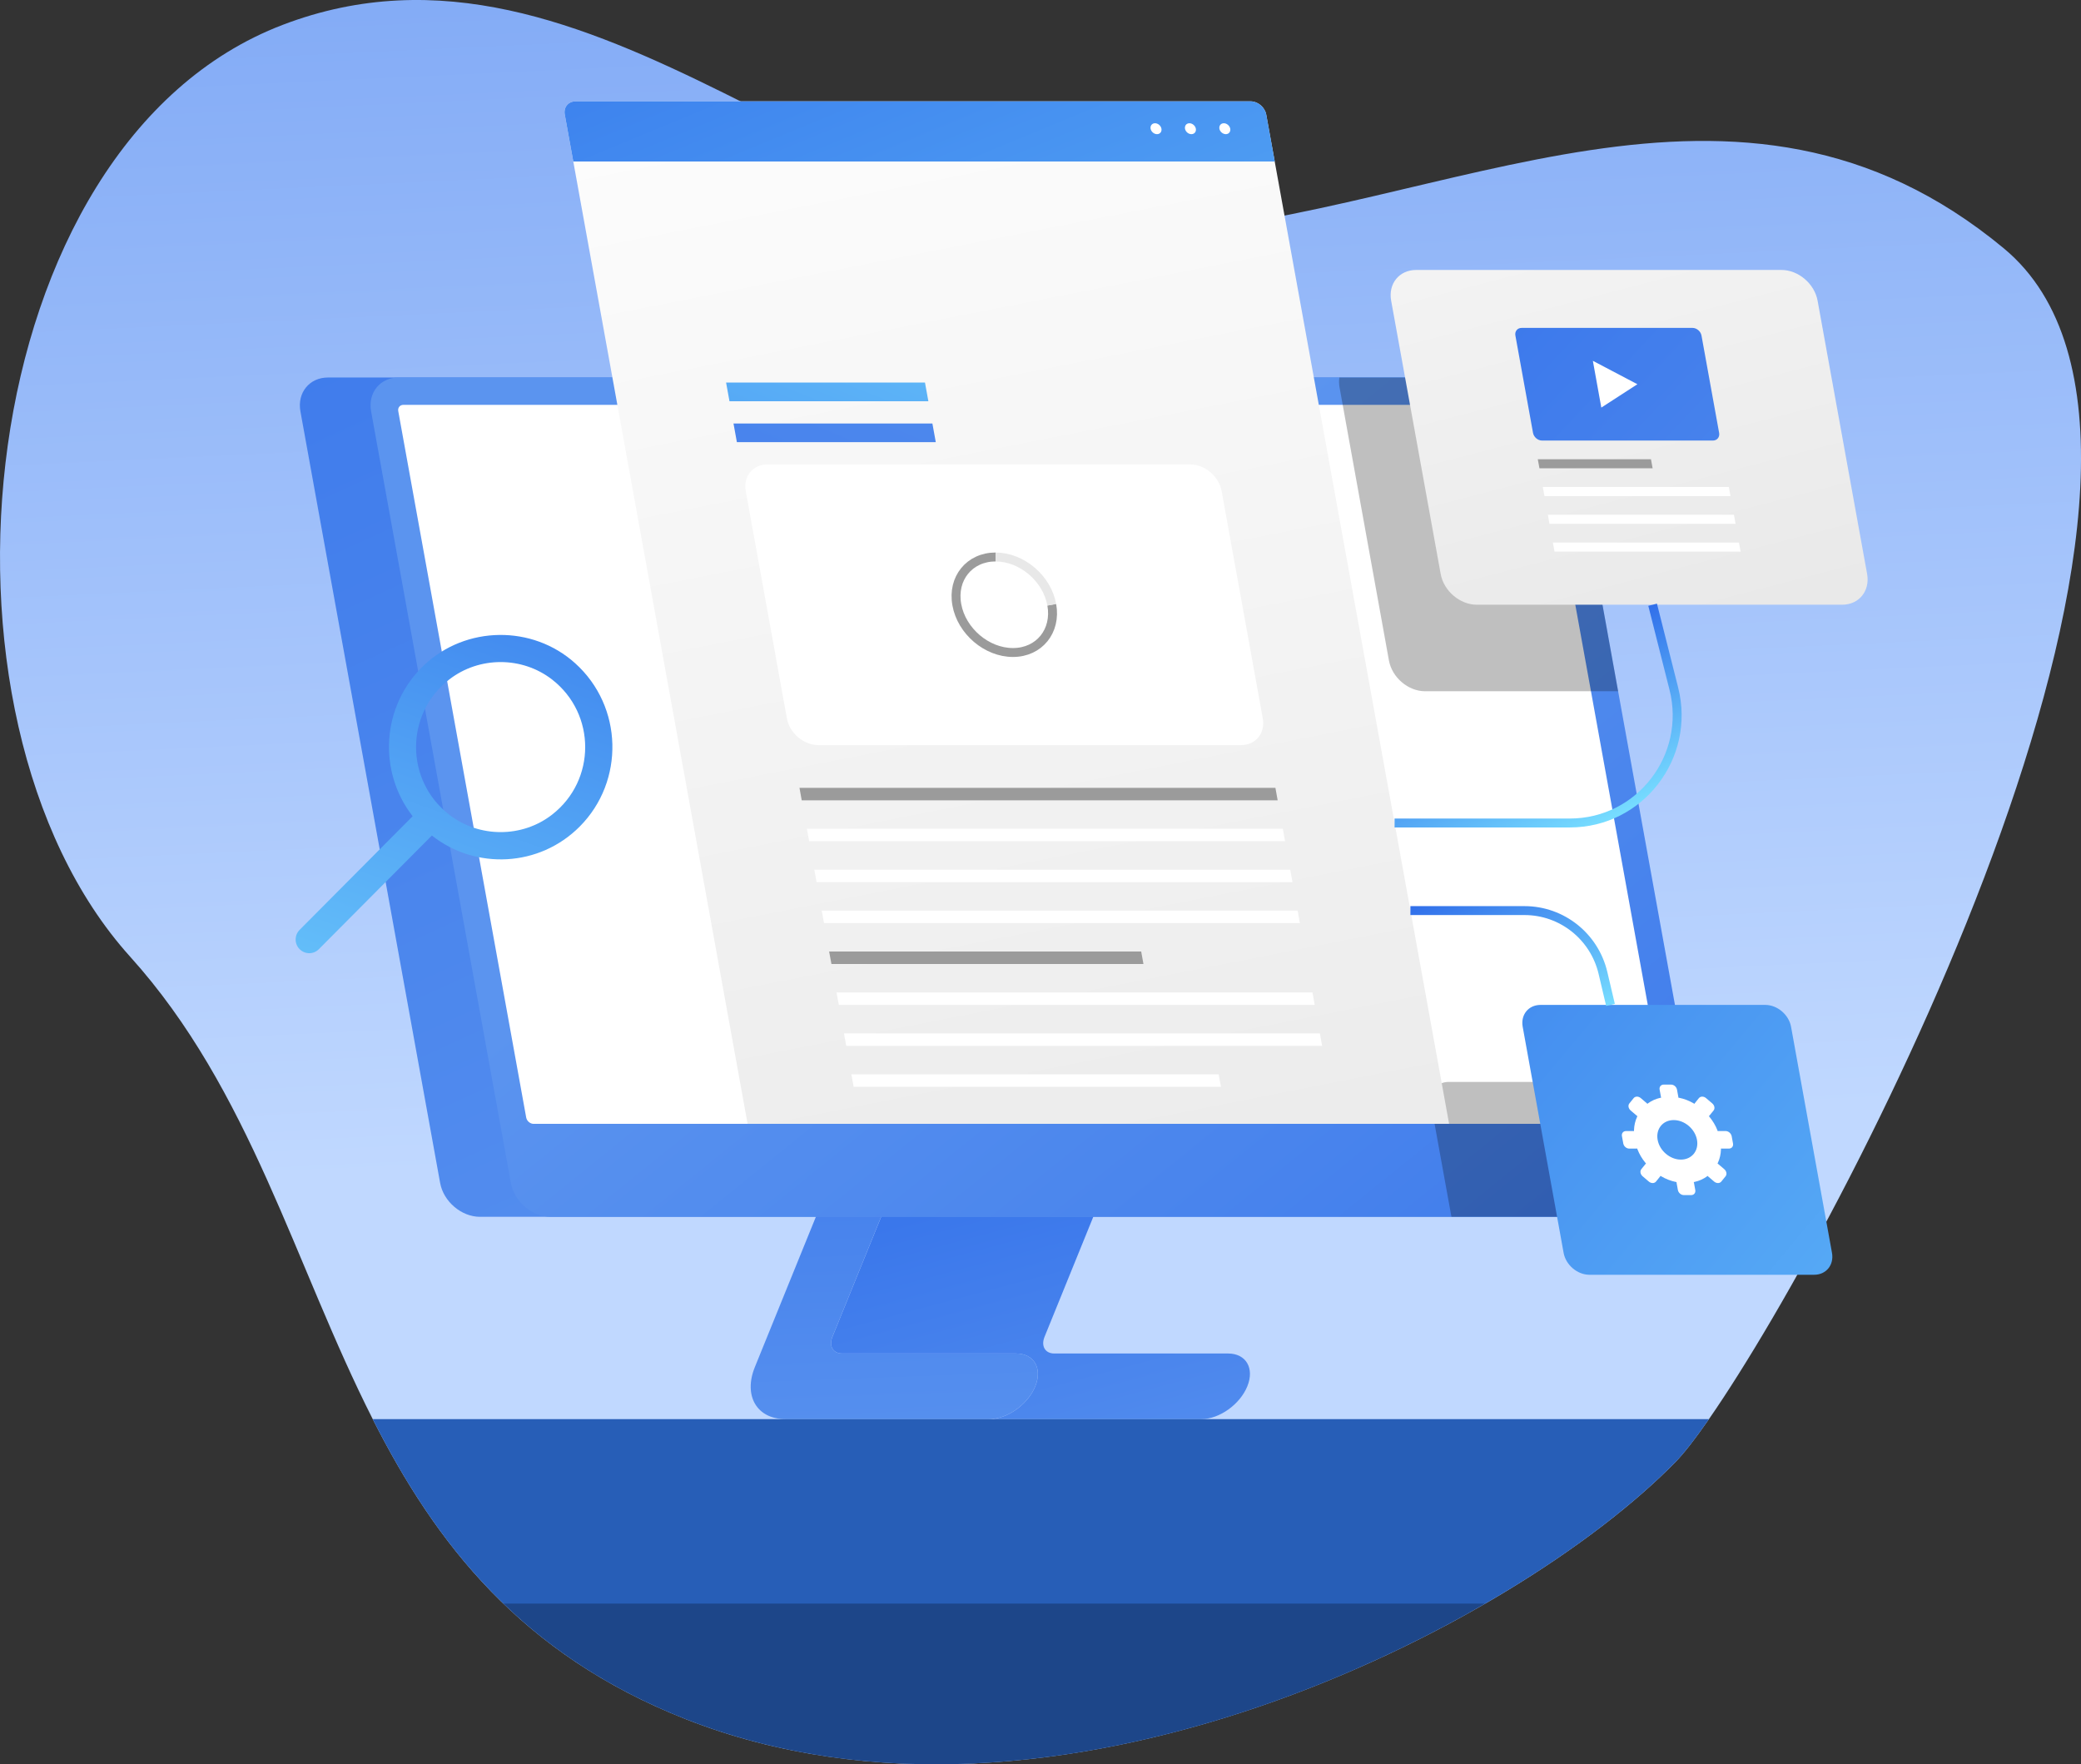 <svg width="243" height="206" viewBox="0 0 243 206" fill="none" xmlns="http://www.w3.org/2000/svg">
<rect x="0" y="0" width="243" height="206" fill="#333333" stroke="none"/>
<g clip-path="url(#clip0)">
<path d="M199.556 165.697C197.959 168.001 196.63 169.705 195.661 170.692C176.947 189.844 123.232 217.724 80.08 200.729C60.83 193.142 50.881 180.204 43.524 165.697C34.392 147.685 29.235 127.264 15.197 111.703C-10.149 83.615 -3.505 16.86 33.003 2.905C69.522 -11.05 100.001 29.939 134.704 27.346C169.407 24.754 202.903 3.211 233.991 29.001C262.348 52.529 216.197 141.715 199.556 165.697Z" fill="url(#paint0_linear)"/>
<path d="M120.885 161.867C120.086 163.834 117.946 165.458 115.953 165.673C115.807 165.691 115.661 165.697 115.52 165.697H91.716C88.382 165.697 86.785 162.976 88.144 159.624L102.274 124.837H109.894L97.197 156.094C96.764 157.166 97.27 158.036 98.337 158.036H118.629C120.732 158.036 121.744 159.752 120.885 161.867Z" fill="url(#paint1_linear)"/>
<path d="M145.651 161.867C144.792 163.981 142.39 165.697 140.287 165.697H116.483C116.307 165.697 116.124 165.691 115.959 165.673C117.952 165.464 120.092 163.834 120.891 161.867C121.75 159.752 120.738 158.036 118.635 158.036H98.343C97.276 158.036 96.764 157.166 97.203 156.094L108.346 128.667H133.112L121.97 156.094C121.537 157.166 122.043 158.036 123.109 158.036H143.402C145.499 158.036 146.511 159.752 145.651 161.867Z" fill="url(#paint2_linear)"/>
<path d="M187.876 142.077H56.05C53.88 142.077 51.789 140.3 51.393 138.118L35.081 48.037C34.685 45.855 36.13 44.078 38.3 44.078H170.126C172.04 44.078 173.887 45.451 174.57 47.271C174.661 47.523 174.734 47.774 174.777 48.037L174.838 48.38L177.221 61.539L177.623 63.721L177.812 64.781L178.209 66.963L178.398 68.023L178.8 70.205L178.989 71.265L179.385 73.447L179.574 74.507L180.696 80.704L188.962 126.32L189.845 131.217L191.095 138.112C191.491 140.3 190.047 142.077 187.876 142.077Z" fill="url(#paint3_linear)"/>
<path d="M196.13 142.077H64.31C62.14 142.077 60.049 140.3 59.653 138.118L43.335 48.037C42.938 45.855 44.383 44.078 46.553 44.078H178.379C180.549 44.078 182.64 45.855 183.037 48.037L183.098 48.38L184.195 54.454L184.378 55.478L185.475 61.545L185.877 63.727L186.066 64.787L186.462 66.969L186.651 68.029L187.054 70.211L187.243 71.271L187.639 73.453L187.828 74.514L188.949 80.71L197.349 127.068L199.349 138.118C199.745 140.3 198.3 142.077 196.13 142.077Z" fill="url(#paint4_linear)"/>
<path d="M61.445 130.488L46.505 48.007C46.431 47.602 46.7 47.271 47.102 47.271H178.989C179.391 47.271 179.781 47.602 179.855 48.007L194.795 130.488C194.868 130.892 194.6 131.223 194.198 131.223H62.311C61.908 131.223 61.518 130.892 61.445 130.488Z" fill="white"/>
<path opacity="0.25" d="M188.949 80.71H166.407C164.438 80.71 162.555 79.11 162.189 77.13L156.788 47.271L156.416 45.212C156.349 44.813 156.343 44.44 156.398 44.084H178.379C180.549 44.084 182.64 45.862 183.036 48.043L183.097 48.387L184.195 54.46L184.377 55.484L185.475 61.551L185.877 63.733L186.066 64.793L186.462 66.975L186.651 68.035L187.054 70.217L187.242 71.278L187.639 73.459L187.828 74.52L188.949 80.71Z" fill="black"/>
<path opacity="0.25" d="M196.13 142.077H169.486L167.517 131.223L167.09 128.882C166.834 127.472 167.76 126.326 169.169 126.326H195.423C196.13 126.326 196.807 126.614 197.349 127.068L199.348 138.118C199.745 140.3 198.3 142.077 196.13 142.077Z" fill="black"/>
<path d="M128.108 128.667H120.488L119.793 124.837H127.413L128.108 128.667Z" fill="url(#paint5_linear)"/>
<path d="M146.041 11.835H67.205C66.358 11.835 65.791 12.527 65.95 13.379L87.297 131.217H169.211L147.858 13.385C147.706 12.527 146.895 11.835 146.041 11.835Z" fill="url(#paint6_linear)"/>
<path d="M146.041 11.835H67.205C66.358 11.835 65.791 12.527 65.95 13.379L66.943 18.858H148.858L147.864 13.379C147.706 12.527 146.895 11.835 146.041 11.835Z" fill="url(#paint7_linear)"/>
<path d="M135.624 15.028C135.685 15.383 135.453 15.665 135.106 15.665C134.758 15.665 134.417 15.377 134.356 15.028C134.295 14.672 134.527 14.39 134.874 14.39C135.222 14.39 135.557 14.678 135.624 15.028Z" fill="white"/>
<path d="M139.641 15.028C139.702 15.383 139.47 15.665 139.123 15.665C138.769 15.665 138.434 15.377 138.373 15.028C138.312 14.672 138.544 14.39 138.891 14.39C139.239 14.39 139.574 14.678 139.641 15.028Z" fill="white"/>
<path d="M143.658 15.028C143.719 15.383 143.487 15.665 143.14 15.665C142.792 15.665 142.451 15.377 142.39 15.028C142.329 14.672 142.561 14.39 142.908 14.39C143.256 14.39 143.591 14.678 143.658 15.028Z" fill="white"/>
<path d="M144.92 86.998H95.557C93.844 86.998 92.204 85.6 91.887 83.878L87.084 57.347C86.773 55.625 87.906 54.227 89.619 54.227H138.983C140.695 54.227 142.335 55.625 142.652 57.347L147.456 83.878C147.773 85.6 146.633 86.998 144.92 86.998Z" fill="white"/>
<path d="M109.272 51.629H86.047L85.651 49.447H108.876L109.272 51.629Z" fill="url(#paint8_linear)"/>
<path d="M149.193 93.445H93.618L93.356 91.987H148.931L149.193 93.445Z" fill="#9B9B9B"/>
<path d="M150.059 98.22H94.484L94.222 96.767H149.796L150.059 98.22Z" fill="white"/>
<path d="M150.924 103H95.356L95.087 101.548H150.662L150.924 103Z" fill="white"/>
<path d="M151.79 107.781H96.221L95.953 106.322H151.528L151.79 107.781Z" fill="white"/>
<path d="M133.521 112.555H97.087L96.818 111.102H133.259L133.521 112.555Z" fill="#9B9B9B"/>
<path d="M153.521 117.335H97.952L97.684 115.883H153.259L153.521 117.335Z" fill="white"/>
<path d="M154.386 122.116H98.818L98.55 120.657H154.124L154.386 122.116Z" fill="white"/>
<path d="M142.567 126.896H99.683L99.415 125.438H142.305L142.567 126.896Z" fill="white"/>
<path d="M108.406 46.848H85.182L84.785 44.666H108.01L108.406 46.848Z" fill="url(#paint9_linear)"/>
<path d="M122.817 70.609C123.372 73.686 121.342 76.187 118.282 76.187C115.222 76.187 112.283 73.692 111.729 70.609C111.168 67.533 113.204 65.032 116.264 65.032" stroke="#9B9B9B" stroke-width="1.042" stroke-miterlimit="10"/>
<path d="M116.264 65.038C119.324 65.038 122.262 67.533 122.817 70.616" stroke="#E8E8E8" stroke-width="1.042" stroke-miterlimit="10"/>
<path d="M211.845 148.843H185.59C184.188 148.843 182.841 147.697 182.585 146.287L177.806 119.891C177.55 118.481 178.483 117.335 179.885 117.335H206.139C207.541 117.335 208.888 118.481 209.144 119.891L213.923 146.287C214.173 147.697 213.247 148.843 211.845 148.843Z" fill="url(#paint10_linear)"/>
<path d="M201.506 132.063H200.641C200.616 132.063 200.598 132.075 200.58 132.075C200.568 132.038 200.555 132.001 200.543 131.971C200.324 131.407 200.007 130.88 199.617 130.408C199.592 130.377 199.568 130.353 199.544 130.322C199.556 130.31 199.58 130.304 199.592 130.285L200.092 129.666C200.281 129.44 200.214 129.066 199.94 128.833L199.214 128.214C198.946 127.987 198.574 127.987 198.385 128.214L197.886 128.833C197.873 128.851 197.867 128.87 197.861 128.888C197.831 128.87 197.794 128.845 197.764 128.827C197.239 128.52 196.672 128.3 196.093 128.183C196.057 128.177 196.02 128.171 195.984 128.165C195.984 128.14 195.99 128.122 195.984 128.097L195.825 127.227C195.764 126.902 195.459 126.639 195.136 126.639H194.271C193.948 126.639 193.734 126.902 193.795 127.227L193.954 128.097C193.96 128.122 193.972 128.14 193.978 128.165C193.948 128.171 193.911 128.177 193.881 128.183C193.338 128.3 192.85 128.526 192.436 128.827C192.412 128.845 192.387 128.87 192.363 128.888C192.345 128.87 192.338 128.851 192.32 128.833L191.595 128.214C191.327 127.987 190.955 127.987 190.766 128.214L190.266 128.833C190.077 129.06 190.144 129.433 190.418 129.666L191.144 130.285C191.162 130.304 191.186 130.31 191.205 130.322C191.192 130.353 191.174 130.377 191.162 130.408C190.942 130.88 190.821 131.407 190.802 131.971C190.802 132.007 190.802 132.044 190.802 132.075C190.778 132.075 190.754 132.063 190.735 132.063H189.87C189.547 132.063 189.333 132.326 189.394 132.651L189.553 133.521C189.614 133.846 189.918 134.11 190.241 134.11H191.107C191.131 134.11 191.15 134.097 191.174 134.097C191.186 134.134 191.199 134.165 191.211 134.202C191.43 134.772 191.747 135.299 192.137 135.771C192.162 135.801 192.186 135.826 192.21 135.856C192.198 135.869 192.174 135.875 192.162 135.893L191.662 136.512C191.473 136.739 191.54 137.113 191.814 137.346L192.54 137.965C192.808 138.191 193.18 138.191 193.369 137.965L193.868 137.346C193.881 137.327 193.887 137.309 193.893 137.29C193.923 137.309 193.954 137.333 193.984 137.346C194.508 137.658 195.075 137.879 195.667 138.001C195.703 138.008 195.74 138.014 195.77 138.02C195.77 138.044 195.764 138.063 195.77 138.081L195.929 138.951C195.99 139.276 196.295 139.54 196.618 139.54H197.483C197.806 139.54 198.02 139.276 197.959 138.951L197.8 138.081C197.794 138.057 197.782 138.038 197.776 138.02C197.806 138.014 197.843 138.008 197.879 138.001C198.422 137.885 198.91 137.658 199.324 137.358C199.348 137.339 199.373 137.315 199.397 137.297C199.416 137.315 199.422 137.333 199.44 137.346L200.165 137.965C200.434 138.191 200.805 138.191 200.994 137.965L201.494 137.346C201.683 137.119 201.616 136.745 201.342 136.512L200.616 135.893C200.598 135.875 200.574 135.869 200.555 135.856C200.568 135.826 200.586 135.801 200.598 135.771C200.818 135.299 200.939 134.772 200.958 134.202C200.958 134.171 200.958 134.134 200.958 134.097C200.982 134.097 201 134.11 201.025 134.11H201.89C202.213 134.11 202.427 133.846 202.366 133.521L202.207 132.651C202.134 132.326 201.829 132.063 201.506 132.063ZM196.276 135.397C195.014 135.397 193.795 134.367 193.564 133.092C193.332 131.811 194.173 130.782 195.441 130.782C196.715 130.782 197.928 131.817 198.16 133.092C198.391 134.367 197.55 135.397 196.276 135.397Z" fill="white"/>
<path d="M215.106 70.609H172.448C170.479 70.609 168.59 69.004 168.23 67.024L162.445 35.106C162.085 33.126 163.39 31.52 165.365 31.52H208.023C209.992 31.52 211.881 33.126 212.241 35.106L218.026 67.024C218.38 69.004 217.075 70.609 215.106 70.609Z" fill="url(#paint11_linear)"/>
<path d="M200.019 51.439H180.062C179.574 51.439 179.105 51.04 179.013 50.55L176.953 39.175C176.862 38.685 177.191 38.286 177.678 38.286H197.636C198.123 38.286 198.593 38.685 198.684 39.175L200.745 50.55C200.83 51.04 200.507 51.439 200.019 51.439Z" fill="url(#paint12_linear)"/>
<path d="M191.199 44.863L185.999 42.129L186.987 47.59L191.199 44.863Z" fill="white"/>
<path d="M192.979 54.681H179.763L179.568 53.621H192.784L192.979 54.681Z" fill="#9B9B9B"/>
<path d="M202.073 57.923H180.348L180.153 56.863H201.884L202.073 57.923Z" fill="white"/>
<path d="M202.665 61.165H180.933L180.744 60.105H202.47L202.665 61.165Z" fill="white"/>
<path d="M203.25 64.407H181.525L181.33 63.347H203.061L203.25 64.407Z" fill="white"/>
<path d="M67.693 96.51C72.954 91.221 72.777 82.499 67.163 77.443C62.176 72.951 54.404 73.049 49.528 77.658C44.541 82.371 44.096 90.05 48.187 95.302L34.989 108.571C34.368 109.196 34.368 110.208 34.989 110.827C35.611 111.452 36.617 111.452 37.233 110.827L50.43 97.558C55.544 101.591 62.981 101.247 67.693 96.51ZM52.442 95.112C47.297 91.11 47.297 83.351 52.442 79.349C55.947 76.622 60.969 76.622 64.475 79.349C69.619 83.357 69.619 91.104 64.475 95.112C60.976 97.84 55.953 97.84 52.442 95.112Z" fill="url(#paint13_linear)"/>
<path d="M192.979 70.61L195.453 80.403C197.465 88.359 191.485 96.093 183.317 96.093H162.847" stroke="url(#paint14_linear)" stroke-width="1.042" stroke-miterlimit="10"/>
<path d="M164.694 106.322H178.02C182.384 106.322 186.176 109.337 187.181 113.609L188.059 117.335" stroke="url(#paint15_linear)" stroke-width="1.042" stroke-miterlimit="10"/>
<path d="M199.556 165.697C197.959 168.002 196.63 169.705 195.661 170.692C190.546 175.92 182.835 181.804 173.429 187.24C148.406 201.728 111.454 213.085 80.079 200.729C71.228 197.242 64.353 192.621 58.781 187.24C52.228 180.921 47.498 173.542 43.523 165.697H199.556Z" fill="#275EB7"/>
<path opacity="0.25" d="M173.429 187.24C148.406 201.728 111.454 213.085 80.079 200.729C71.228 197.242 64.353 192.621 58.781 187.24H173.429Z" fill="black"/>
</g>
<defs>
<linearGradient id="paint0_linear" x1="109.972" y1="-190.066" x2="125.072" y2="133.516" gradientUnits="userSpaceOnUse">
<stop stop-color="#316FEA"/>
<stop offset="1" stop-color="#C0D8FF"/>
</linearGradient>
<linearGradient id="paint1_linear" x1="104.96" y1="176.087" x2="102.215" y2="100.539" gradientUnits="userSpaceOnUse">
<stop stop-color="#5B94EF"/>
<stop offset="1" stop-color="#316FEA"/>
</linearGradient>
<linearGradient id="paint2_linear" x1="128.37" y1="184.523" x2="113.052" y2="127.219" gradientUnits="userSpaceOnUse">
<stop stop-color="#5B94EF"/>
<stop offset="1" stop-color="#316FEA"/>
</linearGradient>
<linearGradient id="paint3_linear" x1="143.852" y1="161.274" x2="45.482" y2="-54.451" gradientUnits="userSpaceOnUse">
<stop stop-color="#5B94EF"/>
<stop offset="1" stop-color="#316FEA"/>
</linearGradient>
<linearGradient id="paint4_linear" x1="109.787" y1="78.594" x2="208.429" y2="200.908" gradientUnits="userSpaceOnUse">
<stop stop-color="#5B94EF"/>
<stop offset="1" stop-color="#316FEA"/>
</linearGradient>
<linearGradient id="paint5_linear" x1="126.018" y1="123.776" x2="121.622" y2="129.537" gradientUnits="userSpaceOnUse">
<stop stop-color="#5B94EF"/>
<stop offset="1" stop-color="#316FEA"/>
</linearGradient>
<linearGradient id="paint6_linear" x1="136.05" y1="167.071" x2="100.373" y2="-13.993" gradientUnits="userSpaceOnUse">
<stop stop-color="#E8E8E8"/>
<stop offset="1" stop-color="white"/>
</linearGradient>
<linearGradient id="paint7_linear" x1="178.916" y1="115.579" x2="113.895" y2="-41.71" gradientUnits="userSpaceOnUse">
<stop stop-color="#76DCFF"/>
<stop offset="1" stop-color="#316FEA"/>
</linearGradient>
<linearGradient id="paint8_linear" x1="109.433" y1="5.525" x2="64.019" y2="114.239" gradientUnits="userSpaceOnUse">
<stop stop-color="#5B94EF"/>
<stop offset="1" stop-color="#316FEA"/>
</linearGradient>
<linearGradient id="paint9_linear" x1="106.855" y1="2.927" x2="68.231" y2="100.759" gradientUnits="userSpaceOnUse">
<stop stop-color="#76DCFF"/>
<stop offset="1" stop-color="#316FEA"/>
</linearGradient>
<linearGradient id="paint10_linear" x1="285.825" y1="208.784" x2="133.1" y2="81.244" gradientUnits="userSpaceOnUse">
<stop stop-color="#76DCFF"/>
<stop offset="1" stop-color="#316FEA"/>
</linearGradient>
<linearGradient id="paint11_linear" x1="197.23" y1="78.265" x2="169.794" y2="-27.25" gradientUnits="userSpaceOnUse">
<stop stop-color="#E8E8E8"/>
<stop offset="1" stop-color="white"/>
</linearGradient>
<linearGradient id="paint12_linear" x1="241.006" y1="91.464" x2="156.198" y2="11.349" gradientUnits="userSpaceOnUse">
<stop stop-color="#5B94EF"/>
<stop offset="1" stop-color="#316FEA"/>
</linearGradient>
<linearGradient id="paint13_linear" x1="38.702" y1="140.584" x2="70.138" y2="51.229" gradientUnits="userSpaceOnUse">
<stop stop-color="#76DCFF"/>
<stop offset="1" stop-color="#316FEA"/>
</linearGradient>
<linearGradient id="paint14_linear" x1="184.64" y1="97.203" x2="175.765" y2="78.874" gradientUnits="userSpaceOnUse">
<stop stop-color="#76DCFF"/>
<stop offset="1" stop-color="#316FEA"/>
</linearGradient>
<linearGradient id="paint15_linear" x1="181.298" y1="120.688" x2="172.386" y2="102.281" gradientUnits="userSpaceOnUse">
<stop stop-color="#76DCFF"/>
<stop offset="1" stop-color="#316FEA"/>
</linearGradient>
<clipPath id="clip0">
<rect width="243" height="206" fill="white"/>
</clipPath>
</defs>
</svg>
